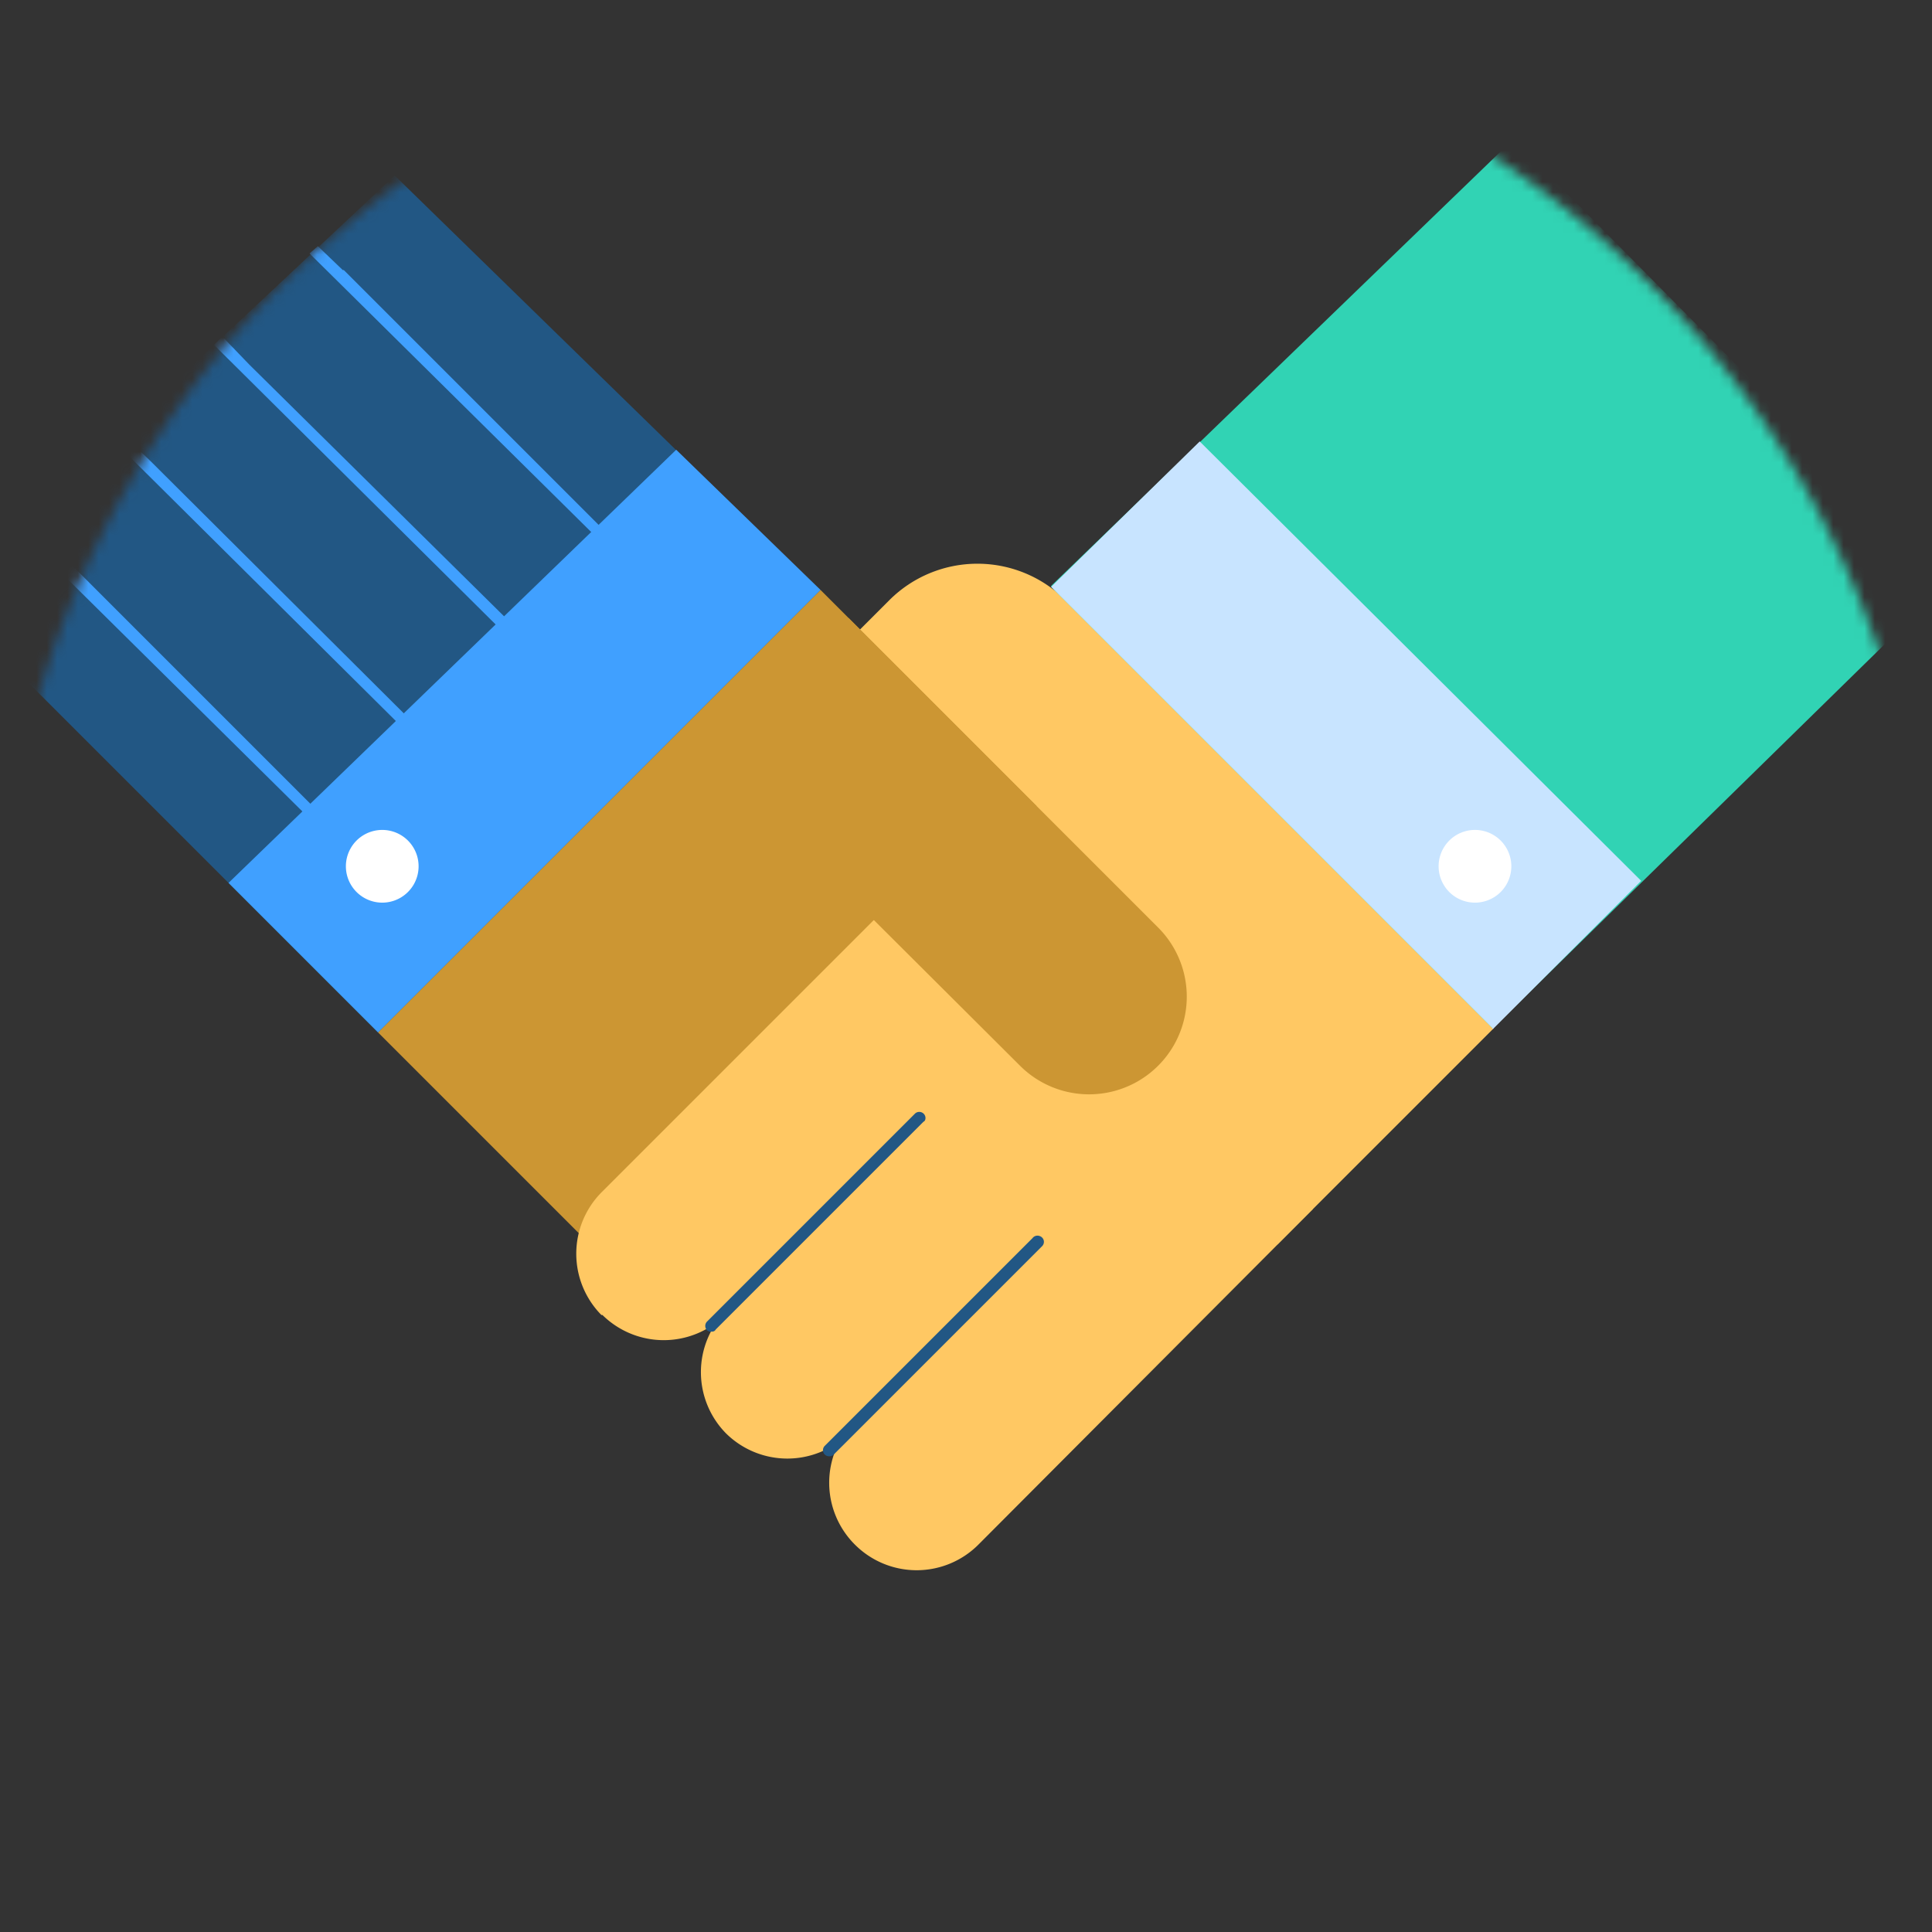 <svg width="186" height="186" fill="none" xmlns="http://www.w3.org/2000/svg"><rect width="100%" height="100%" fill="#333333" stroke="none"/><g clip-path="url(#a)"><path d="M123 119.8L73.3 70.1l12.3-12.3a12 12 0 0 1 17 0L143.8 99 123 119.8z" fill="#FFC863"/><mask id="b" maskUnits="userSpaceOnUse" x="-1" y="0" width="187" height="187"><path d="M186 93A93 93 0 1 1 0 93a93 93 0 0 1 186 0z" fill="#E6F2FF"/></mask><g mask="url(#b)"><path d="M79 56.8L36.4 99.4-5.4 57.6 38 16.9l41 40z" fill="#225784"/><path d="M1.7 51l28.1 27.8.8-.7L2.5 50l-.8.8zm10-9.4l-.9.7L38.7 70l.7-.8-24.8-24.7-3-2.9zm9.7-9.2l-.8.8 27.5 27.3.8-.8L24 35.1l-2.6-2.7zM33 26l-2.4-2.3-.8.7 27.3 27 .7-.7L33.1 26z" fill="#40A0FF"/></g><path d="M79 56.8L36.4 99.4 22 85l43.1-41.7L79 56.8z" fill="#40A0FF"/><path d="M79 56.8L36.4 99.4l20.8 20.8 42.6-42.6L79 56.8z" fill="#CC9633"/><path d="M69.9 138a8.4 8.4 0 0 1 0-11.8L102 93.9l11.8 11.8L81.7 138a8.4 8.4 0 0 1-11.8 0z" fill="#FFC863"/><path d="M57.9 126.6a8.4 8.4 0 0 1 0-11.8l32.2-32.2L102 94.4l-32.2 32.2a8.4 8.4 0 0 1-11.8 0zm24.4 22.1a8.4 8.4 0 0 1 0-11.9l32.3-32.2 11.8 11.8-32.2 32.3a8.4 8.4 0 0 1-11.9 0z" fill="#FFC863"/><path d="M68.3 72.8l13.4-13.3 29.8 29.8a9.4 9.4 0 0 1-13.3 13.3L68.3 72.8z" fill="#CC9633"/><path d="M68.5 128.2a.6.6 0 0 1-.4-.1.6.6 0 0 1 0-.9l20-20a.6.6 0 0 1 1 .4c0 .1 0 .3-.2.4l-20 20c-.1.2-.3.2-.4.2zm11.3 12a.6.6 0 0 1-.5-.3.6.6 0 0 1 .1-.7l20-20a.6.6 0 0 1 .7-.2.6.6 0 0 1 .4.5.6.6 0 0 1-.2.5l-20 20a.6.6 0 0 1-.5.2z" fill="#225784"/><mask id="c" maskUnits="userSpaceOnUse" x="-1" y="0" width="187" height="187"><path d="M186 93A93 93 0 1 1 0 93a93 93 0 0 1 186 0z" fill="#E6F2FF"/></mask><g mask="url(#c)"><path d="M101.2 56.5L143.7 99l44-43.1-42-42.5-44.5 43z" fill="#31D3B4"/></g><path d="M143.7 99l-42.5-42.5 14.3-14L158 84.8l-14.3 14.3z" fill="#C8E4FF"/><path d="M142 86.9a3.5 3.5 0 1 0 0-7 3.5 3.5 0 0 0 0 7zm-105.2 0a3.5 3.5 0 1 0 0-7 3.5 3.5 0 0 0 0 7z" fill="#fff"/></g><defs><clipPath id="a"><path fill="#fff" d="M0 0h186v186H0z"/></clipPath></defs></svg>
